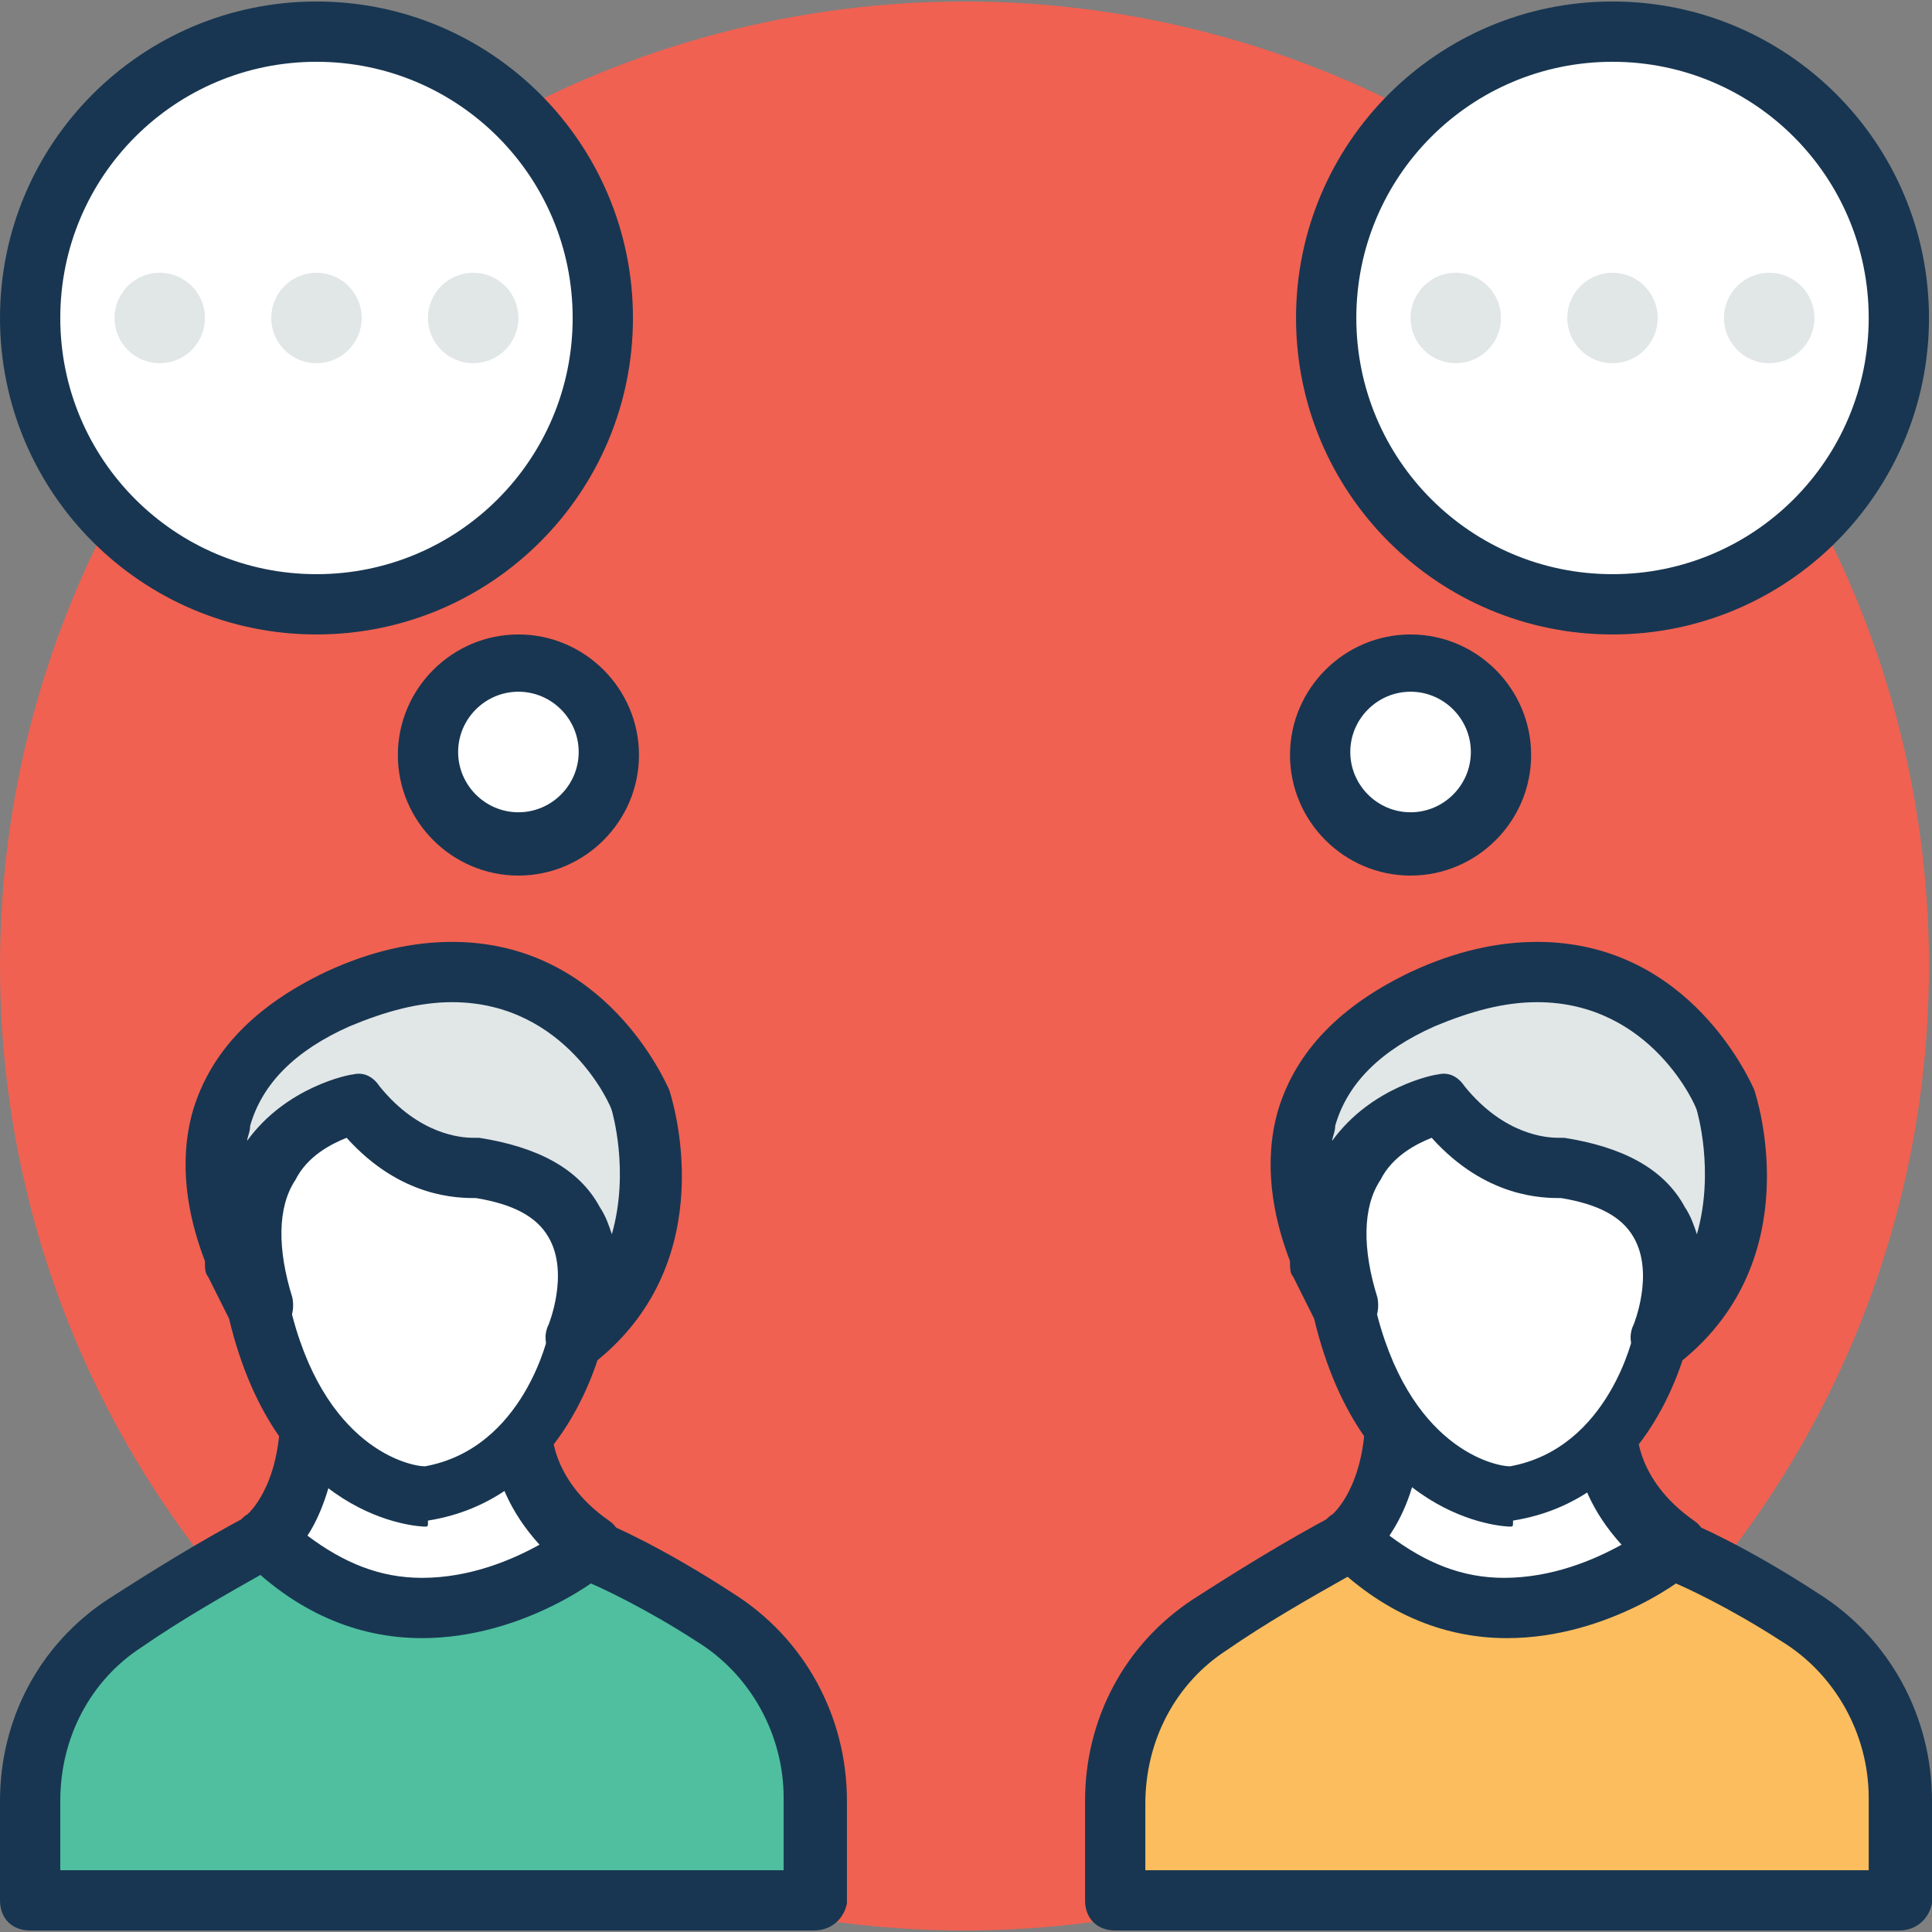 <?xml version="1.0" encoding="iso-8859-1"?>
<!-- Generator: Adobe Illustrator 19.0.0, SVG Export Plug-In . SVG Version: 6.00 Build 0)  -->
<svg version="1.1" id="Capa_1" xmlns="http://www.w3.org/2000/svg" xmlns:xlink="http://www.w3.org/1999/xlink" x="0px" y="0px"
	 viewBox="0 0 504.911 504.911" style="enable-background:new 0 0 504.911 504.911;" xml:space="preserve">
<rect x="0" y="0" width="504.911" height="504.911" fill="#808080" stroke="none"/>
<circle style="fill:#F06151;" cx="252.062" cy="252.455" r="252.062"/>
<path style="fill:#4FBF9F;" d="M186.683,422.597c-17.329-11.028-31.508-17.329-31.508-17.329l-85.858-3.151
	c-14.178,7.877-25.994,14.966-36.234,22.055c-15.754,10.24-24.418,27.569-24.418,46.474v25.994h204.8v-26.782
	C212.677,450.954,203.225,432.837,186.683,422.597z"/>
<path style="fill:#183651;" d="M212.677,504.517H7.877c-4.726,0-7.877-3.151-7.877-7.877v-25.994
	c0-21.268,10.24-40.96,28.357-52.775c11.028-7.089,23.631-14.966,37.022-22.055c1.575-0.788,2.363-0.788,3.938-0.788l85.858,2.363
	c0.788,0,1.575,0,3.151,0.788c0.788,0,14.966,6.302,33.083,18.117c18.905,11.815,29.932,32.295,29.932,54.351v26.782
	C220.554,501.366,217.403,504.517,212.677,504.517z M15.754,488.763H204.8v-18.905c0-16.542-8.665-32.295-22.843-40.96
	c-13.391-8.665-25.206-14.178-29.145-15.754l-81.92-3.151c-12.603,7.089-23.631,13.391-33.871,20.48
	c-13.391,8.665-21.268,23.631-21.268,40.172C15.754,470.646,15.754,488.763,15.754,488.763z"/>
<path style="fill:#FFFFFF;" d="M136.271,372.972c0,0-1.575,18.905,18.117,32.295c0,0-46.474,36.234-85.858-2.363
	c0,0,11.815-8.665,11.815-33.083L136.271,372.972z"/>
<path style="fill:#183651;" d="M110.277,428.111c-17.329,0-33.083-7.089-46.474-20.48c-1.575-1.575-2.363-3.938-2.363-6.302
	c0-2.363,1.575-4.726,3.151-5.514c0,0,8.665-7.089,8.665-26.782c0-2.363,0.788-3.938,2.363-5.514
	c1.575-1.575,3.938-2.363,5.514-2.363l55.926,3.151c2.363,0,3.938,0.788,5.514,2.363c1.575,1.575,2.363,3.938,1.575,5.514
	c0,0.788-0.788,14.178,14.966,25.206c2.363,1.575,3.151,3.938,3.151,6.302c0,2.363-0.788,4.726-3.151,6.302
	C158.326,411.569,137.058,428.111,110.277,428.111z M80.345,401.329c9.452,7.089,18.905,11.028,29.932,11.028
	c12.603,0,23.631-4.726,30.72-8.665c-7.877-8.665-11.028-17.329-11.815-23.631l-40.96-2.363
	C86.646,388.726,83.495,396.603,80.345,401.329z"/>
<path style="fill:#FFFFFF;" d="M150.449,349.342c0,0-7.089,36.234-39.385,40.96c0,0-32.295-0.788-43.323-48.837l-6.302-11.815
	v-28.357l11.815-17.329l29.145-3.938l43.323,15.754l14.178,29.145L150.449,349.342z"/>
<path style="fill:#183651;" d="M111.065,398.966L111.065,398.966c-1.575,0-38.597-1.575-51.2-54.351l-5.514-11.028
	c-0.788-0.788-0.788-2.363-0.788-3.938v-28.357c0-1.575,0.788-3.151,1.575-4.726l11.815-16.542c1.575-1.575,3.151-3.151,5.514-3.151
	l29.145-3.938c1.575,0,2.363,0,3.151,0l43.323,14.966c1.575,0.788,3.938,2.363,4.726,3.938l14.178,29.145
	c0.788,2.363,0.788,3.938,0,6.302l-9.452,23.631c-1.575,5.514-11.028,40.96-45.686,46.474
	C111.852,398.966,111.852,398.966,111.065,398.966z M69.317,328.074l5.514,10.24c0,0.788,0.788,1.575,0.788,2.363
	c8.665,37.809,31.508,42.535,35.446,42.535c25.994-4.726,32.295-34.658,32.295-34.658c0-0.788,0-0.788,0-1.575l7.877-21.268
	l-11.815-22.843l-38.597-13.391l-23.631,3.151l-8.665,12.603v22.843H69.317z"/>
<path style="fill:#E1E6E7;" d="M150.449,349.342c0,0,15.754-38.597-26.782-44.111c0,0-16.542,2.363-31.508-16.542
	c0,0-38.597,6.302-24.418,52.775c0,0-37.809-55.138,19.692-80.345c57.502-25.206,79.557,26.781,79.557,26.781
	S179.594,325.711,150.449,349.342z"/>
<path style="fill:#183651;" d="M150.449,357.218c-1.575,0-3.151-0.788-4.726-1.575c-3.151-2.363-3.938-6.302-2.363-9.452
	c0,0,5.514-13.391,0-22.843c-3.151-5.514-9.452-8.665-18.905-10.24c-4.726,0-19.692,0-33.871-15.754
	c-3.938,1.575-10.24,4.726-13.391,11.028c-4.726,7.089-4.726,18.117-0.788,30.72c0.788,3.938-0.788,7.877-3.938,9.452
	c-3.151,1.575-7.877,0.788-10.24-2.363c-0.788-0.788-19.692-28.357-11.815-55.926c4.726-15.754,16.542-27.569,34.658-36.234
	c11.815-5.514,22.843-7.877,33.083-7.877c40.172,0,55.926,37.022,56.714,38.597c0.788,2.363,14.178,44.111-18.905,70.892
	C154.388,357.218,152.812,357.218,150.449,357.218z M123.668,297.354c0.788,0,0.788,0,1.575,0
	c14.966,2.363,25.994,7.877,31.508,18.117c1.575,2.363,2.363,4.726,3.151,7.089c4.726-16.542,0-32.295,0-32.295
	c0-0.788-11.815-28.357-41.748-28.357c-8.665,0-17.329,2.363-26.782,6.302c-14.178,6.302-22.843,14.966-25.994,25.994
	c0,1.575-0.788,3.151-0.788,3.938c10.24-14.178,26.782-17.329,27.569-17.329c3.151-0.788,5.514,0.788,7.089,3.151
	C109.489,296.566,120.517,297.354,123.668,297.354C122.88,297.354,123.668,297.354,123.668,297.354z"/>
<path style="fill:#FBBD5E;" d="M470.252,422.597c-17.329-11.028-31.508-17.329-31.508-17.329l-85.858-2.363
	c-14.178,7.877-25.994,14.966-36.234,22.055c-15.754,10.24-24.418,27.569-24.418,46.474v25.994h204.8v-26.782
	C496.246,450.954,486.006,432.837,470.252,422.597z"/>
<path style="fill:#183651;" d="M496.246,504.517h-204.8c-4.726,0-7.877-3.151-7.877-7.877v-25.994
	c0-21.268,10.24-40.96,28.357-52.775c11.028-7.089,23.631-14.966,37.022-22.055c1.575-0.788,2.363-0.788,3.938-0.788l85.858,2.363
	c0.788,0,1.575,0,3.151,0.788c0.788,0,14.966,6.302,33.083,18.117c18.905,11.815,29.932,32.295,29.932,54.351v26.782
	C504.123,501.366,500.972,504.517,496.246,504.517z M299.323,488.763h189.046v-18.905c0-16.542-8.665-32.295-22.843-40.96
	c-13.391-8.665-25.206-14.178-29.145-15.754l-81.92-2.363c-12.603,7.089-23.631,13.391-33.871,20.48
	c-13.391,8.665-21.268,23.631-21.268,40.172V488.763z"/>
<path style="fill:#FFFFFF;" d="M419.84,372.972c0,0-1.575,18.905,18.117,32.295c0,0-46.474,36.234-85.858-2.363
	c0,0,11.815-8.665,11.815-33.083L419.84,372.972z"/>
<path style="fill:#183651;" d="M393.846,428.111c-17.329,0-33.083-7.089-46.474-20.48c-1.575-1.575-2.363-3.938-2.363-6.302
	c0-2.363,1.575-4.726,3.151-5.514c0,0,8.665-7.089,8.665-26.782c0-2.363,0.788-3.938,2.363-5.514
	c1.575-1.575,3.938-2.363,5.514-2.363l55.926,3.151c2.363,0,3.938,0.788,5.514,2.363c1.575,1.575,2.363,3.938,1.575,5.514
	c0,0.788-0.788,14.178,14.966,25.206c2.363,1.575,3.151,3.938,3.151,6.302c0,2.363-0.788,4.726-3.151,6.302
	C441.895,411.569,420.628,428.111,393.846,428.111z M363.126,401.329c9.452,7.089,18.905,11.028,29.932,11.028
	c12.603,0,23.631-4.726,30.72-8.665c-7.877-8.665-11.028-17.329-11.815-23.631l-40.96-2.363
	C370.215,388.726,366.277,396.603,363.126,401.329z"/>
<path style="fill:#FFFFFF;" d="M434.018,349.342c0,0-7.089,36.234-39.385,40.96c0,0-32.295-0.788-43.323-48.837l-6.302-11.815
	v-28.357l11.815-17.329l29.145-3.938l43.323,15.754l14.178,29.145L434.018,349.342z"/>
<path style="fill:#183651;" d="M394.634,398.966L394.634,398.966c-1.575,0-38.597-1.575-51.2-54.351l-5.514-11.028
	c-0.788-0.788-0.788-2.363-0.788-3.938v-28.357c0-1.575,0.788-3.151,1.575-4.726l11.815-16.542c1.575-1.575,3.151-3.151,5.514-3.151
	l29.145-3.938c1.575,0,2.363,0,3.151,0l43.323,14.966c1.575,0.788,3.938,2.363,4.726,3.938l14.178,29.145
	c0.788,2.363,0.788,3.938,0,6.302l-9.452,23.631c-1.575,5.514-11.028,40.96-45.686,46.474
	C395.422,398.966,395.422,398.966,394.634,398.966z M352.886,328.074l5.514,10.24c0,0.788,0.788,1.575,0.788,2.363
	c8.665,37.809,31.508,42.535,35.446,42.535c25.994-4.726,32.295-34.658,32.295-34.658c0-0.788,0-0.788,0-1.575l7.877-21.268
	l-11.815-22.843l-38.597-13.391l-23.631,3.151l-8.665,12.603v22.843H352.886z"/>
<path style="fill:#E1E6E7;" d="M434.018,349.342c0,0,15.754-38.597-26.782-44.111c0,0-16.542,2.363-31.508-16.542
	c0,0-38.597,6.302-24.418,52.775c0,0-37.809-55.138,19.692-80.345c57.502-25.206,79.557,26.781,79.557,26.781
	S463.163,325.711,434.018,349.342z"/>
<path style="fill:#183651;" d="M434.018,357.218c-1.575,0-3.151-0.788-4.726-1.575c-3.151-2.363-3.938-6.302-2.363-9.452
	c0,0,5.514-13.391,0-22.843c-3.151-5.514-9.452-8.665-18.905-10.24c-4.726,0-19.692,0-33.871-15.754
	c-3.938,1.575-10.24,4.726-13.391,11.028c-4.726,7.089-4.726,18.117-0.788,30.72c0.788,3.938-0.788,7.877-3.938,9.452
	c-3.151,1.575-7.877,0.788-10.24-2.363c-0.788-0.788-19.692-28.357-11.815-55.926c4.726-15.754,16.542-27.569,34.658-36.234
	c11.815-5.514,22.843-7.877,33.083-7.877c40.172,0,55.926,37.022,56.714,38.597c0.788,2.363,14.178,44.111-18.905,70.892
	C437.957,357.218,435.594,357.218,434.018,357.218z M407.237,297.354c0.788,0,0.788,0,1.575,0
	c14.966,2.363,25.994,7.877,31.508,18.117c1.575,2.363,2.363,4.726,3.151,7.089c4.726-16.542,0-32.295,0-32.295
	c0-0.788-11.815-28.357-41.748-28.357c-8.665,0-17.329,2.363-26.782,6.302c-14.178,6.302-22.843,14.966-25.994,25.994
	c0,1.575-0.788,3.151-0.788,3.938c10.24-14.178,26.782-17.329,27.569-17.329c3.151-0.788,5.514,0.788,7.089,3.151
	C393.059,296.566,404.086,297.354,407.237,297.354C406.449,297.354,406.449,297.354,407.237,297.354z"/>
<path style="fill:#FFFFFF;" d="M421.415,8.271c40.96,0,74.831,33.871,74.831,74.831l0,0c0,40.96-33.871,74.831-74.831,74.831
	s-74.831-33.871-74.831-74.831l0,0C346.585,42.142,379.668,8.271,421.415,8.271z"/>
<path style="fill:#183651;" d="M421.415,165.809c-45.686,0-82.708-37.022-82.708-82.708s37.022-82.708,82.708-82.708
	s82.708,37.022,82.708,82.708S467.102,165.809,421.415,165.809z M421.415,16.148c-37.022,0-66.954,29.932-66.954,66.954
	s29.932,66.954,66.954,66.954s66.954-29.932,66.954-66.954S458.437,16.148,421.415,16.148z"/>
<circle style="fill:#FFFFFF;" cx="368.64" cy="197.317" r="23.631"/>
<path style="fill:#183651;" d="M368.64,228.825c-17.329,0-31.508-14.178-31.508-31.508s14.178-31.508,31.508-31.508
	c17.329,0,31.508,14.178,31.508,31.508S385.969,228.825,368.64,228.825z M368.64,180.775c-8.665,0-15.754,7.089-15.754,15.754
	c0,8.665,7.089,15.754,15.754,15.754c8.665,0,15.754-7.089,15.754-15.754C384.394,187.865,377.305,180.775,368.64,180.775z"/>
<g>
	<circle style="fill:#E1E6E7;" cx="380.455" cy="83.102" r="11.815"/>
	<circle style="fill:#E1E6E7;" cx="421.415" cy="83.102" r="11.815"/>
	<circle style="fill:#E1E6E7;" cx="462.375" cy="83.102" r="11.815"/>
</g>
<path style="fill:#FFFFFF;" d="M82.708,8.271c-40.96,0-74.831,33.871-74.831,74.831l0,0c0,40.96,33.871,74.831,74.831,74.831
	s74.831-33.871,74.831-74.831l0,0C157.538,42.142,124.455,8.271,82.708,8.271z"/>
<path style="fill:#183651;" d="M82.708,165.809C37.022,165.809,0,128.788,0,83.102S37.022,0.394,82.708,0.394
	s82.708,37.022,82.708,82.708S128.394,165.809,82.708,165.809z M82.708,16.148c-37.022,0-66.954,29.932-66.954,66.954
	s29.932,66.954,66.954,66.954s66.954-29.932,66.954-66.954S119.729,16.148,82.708,16.148z"/>
<circle style="fill:#FFFFFF;" cx="135.483" cy="197.317" r="23.631"/>
<path style="fill:#183651;" d="M135.483,228.825c-17.329,0-31.508-14.178-31.508-31.508s14.178-31.508,31.508-31.508
	s31.508,14.178,31.508,31.508S152.812,228.825,135.483,228.825z M135.483,180.775c-8.665,0-15.754,7.089-15.754,15.754
	c0,8.665,7.089,15.754,15.754,15.754c8.665,0,15.754-7.089,15.754-15.754C151.237,187.865,144.148,180.775,135.483,180.775z"/>
<g>
	<circle style="fill:#E1E6E7;" cx="123.668" cy="83.102" r="11.815"/>
	<circle style="fill:#E1E6E7;" cx="82.708" cy="83.102" r="11.815"/>
	<circle style="fill:#E1E6E7;" cx="41.748" cy="83.102" r="11.815"/>
</g>
<g>
</g>
<g>
</g>
<g>
</g>
<g>
</g>
<g>
</g>
<g>
</g>
<g>
</g>
<g>
</g>
<g>
</g>
<g>
</g>
<g>
</g>
<g>
</g>
<g>
</g>
<g>
</g>
<g>
</g>
</svg>
